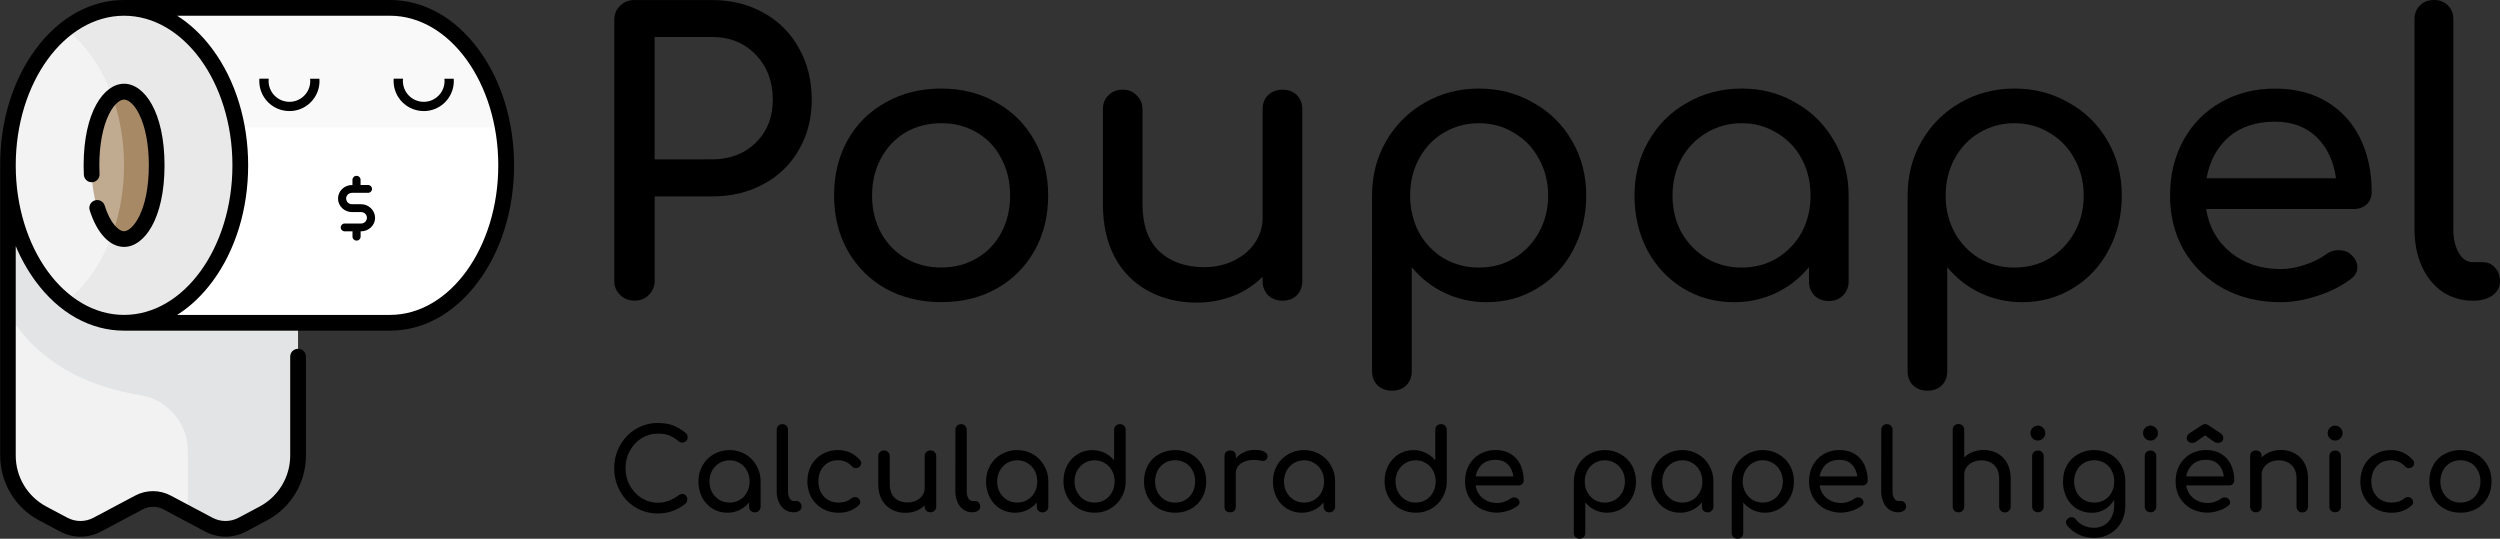 <?xml version="1.0" encoding="utf-8"?>
<!-- Generator: Adobe Illustrator 17.0.0, SVG Export Plug-In . SVG Version: 6.00 Build 0)  -->
<!DOCTYPE svg PUBLIC "-//W3C//DTD SVG 1.1//EN" "http://www.w3.org/Graphics/SVG/1.1/DTD/svg11.dtd">
<svg version="1.1" id="Layer_1" xmlns="http://www.w3.org/2000/svg" xmlns:xlink="http://www.w3.org/1999/xlink" x="0px" y="0px"
	 width="49.887px" height="10.75px" viewBox="10.113 1.817 49.887 10.75" enable-background="new 10.113 1.817 49.887 10.75"
	 xml:space="preserve">
<rect x="10.113" y="1.817" width="49.887" height="10.75" fill="#333333" stroke="none"/>
<g>
	<path fill="#F2F2F2" d="M10.965,12.064l0.418,0.222c0.209,0.111,0.46,0.111,0.669,0l0.83-0.441c0.177-0.094,0.39-0.094,0.567,0
		l0.829,0.441c0.209,0.111,0.46,0.111,0.669,0l0.418-0.222c0.428-0.228,0.695-0.673,0.695-1.157V7.968L10.27,5.116v5.791
		C10.27,11.391,10.537,11.836,10.965,12.064z"/>
	<path fill="#E3E4E5" d="M16.058,7.968v2.938c0,0.485-0.267,0.93-0.695,1.157l-0.418,0.222c-0.209,0.111-0.46,0.111-0.669,0
		l-0.413-0.219c-0.002-0.416-0.003-0.865-0.003-1.254c-0.001-0.553-0.404-1.024-0.951-1.11C10.843,9.372,10.27,8.03,10.27,8.03
		V5.116L16.058,7.968z"/>
	<path fill="#FFFFFF" d="M17.894,1.974c1.281,0,2.319,1.407,2.319,3.142c0,1.735-1.038,3.142-2.319,3.142h-5.306V1.974H17.894z"/>
	<path fill="#F9F9F9" d="M20.145,4.357h-7.556V1.974h5.306C18.982,1.974,19.894,2.988,20.145,4.357z"/>
	<path fill="#F3F3F3" d="M12.589,8.258c-1.281,0-2.319-1.407-2.319-3.142c0-1.735,1.038-3.142,2.319-3.142s2.319,1.407,2.319,3.142
		C14.908,6.851,13.869,8.258,12.589,8.258L12.589,8.258z"/>
	<path d="M18.568,4.033c-0.332,0-0.601-0.268-0.601-0.6c0-0.015,0.001-0.031,0.002-0.046h0.186
		c-0.025,0.228,0.139,0.434,0.367,0.459c0.015,0.002,0.031,0.003,0.046,0.003c0.23,0,0.416-0.186,0.416-0.415
		c0-0.015-0.001-0.031-0.003-0.046h0.186c0.025,0.331-0.222,0.619-0.553,0.644C18.599,4.032,18.583,4.033,18.568,4.033z"/>
	<path d="M15.888,4.033c-0.332,0-0.601-0.268-0.601-0.6c0-0.015,0.001-0.031,0.002-0.046h0.186
		c-0.025,0.228,0.139,0.434,0.367,0.459c0.015,0.002,0.031,0.003,0.046,0.003c0.23,0,0.416-0.186,0.416-0.415
		c0-0.015-0.001-0.031-0.003-0.046h0.186c0.025,0.331-0.222,0.619-0.553,0.644C15.919,4.032,15.904,4.033,15.888,4.033z"/>
	<path fill="#E9E9E9" d="M12.589,5.116c0-1.163-0.466-2.178-1.16-2.721c0.341-0.267,0.737-0.42,1.16-0.42
		c1.281,0,2.319,1.407,2.319,3.142c0,1.735-1.038,3.142-2.319,3.142c-0.422,0-0.818-0.153-1.16-0.421
		C12.122,7.294,12.589,6.279,12.589,5.116L12.589,5.116z"/>
	<path fill="#C0AB91" d="M12.589,6.586c0.305,0,0.651-0.522,0.651-1.471s-0.34-1.471-0.65-1.471c-0.31,0-0.651,0.522-0.651,1.471
		S12.283,6.586,12.589,6.586z"/>
	<path fill="#A78966" d="M12.356,3.742c0.076-0.064,0.155-0.097,0.233-0.097c0.31,0,0.65,0.522,0.65,1.471s-0.345,1.471-0.65,1.471
		c-0.077,0-0.157-0.033-0.233-0.098c0.149-0.415,0.232-0.88,0.232-1.373C12.589,4.623,12.505,4.157,12.356,3.742z"/>
	<path d="M10.823,2.801c0.468-0.635,1.095-0.984,1.766-0.984h5.306c0.67,0,1.297,0.349,1.766,0.984
		c0.458,0.62,0.71,1.442,0.71,2.315s-0.252,1.695-0.71,2.315c-0.468,0.634-1.095,0.984-1.766,0.984h-5.306
		c-0.67,0-1.297-0.349-1.765-0.984c-0.16-0.218-0.293-0.454-0.397-0.704v4.18c-0.001,0.427,0.235,0.819,0.612,1.019l0.418,0.222
		c0.163,0.087,0.359,0.087,0.522,0l0.83-0.441c0.223-0.119,0.49-0.119,0.713,0l0.83,0.441c0.163,0.087,0.359,0.087,0.522,0
		l0.418-0.222c0.377-0.2,0.612-0.592,0.612-1.019V8.939c-0.003-0.087,0.065-0.159,0.152-0.162c0.087-0.003,0.159,0.065,0.162,0.152
		c0,0.003,0,0.007,0,0.01v1.967c0.001,0.543-0.299,1.041-0.778,1.296l-0.418,0.222c-0.255,0.136-0.561,0.136-0.815,0l-0.829-0.441
		c-0.131-0.07-0.289-0.07-0.42,0l-0.83,0.441c-0.255,0.136-0.56,0.136-0.815,0l-0.418-0.222c-0.479-0.254-0.779-0.753-0.778-1.296
		V5.116C10.113,4.243,10.365,3.421,10.823,2.801z M17.894,8.101c1.192,0,2.162-1.339,2.162-2.985c0-1.646-0.97-2.985-2.162-2.985
		h-4.246c0.26,0.164,0.499,0.389,0.707,0.67c0.458,0.62,0.71,1.442,0.71,2.315s-0.252,1.695-0.71,2.315
		c-0.208,0.281-0.446,0.506-0.707,0.67C13.648,8.101,17.894,8.101,17.894,8.101z M12.589,8.101c1.192,0,2.162-1.339,2.162-2.985
		c0-1.646-0.97-2.985-2.162-2.985s-2.162,1.339-2.162,2.985S11.396,8.101,12.589,8.101z"/>
	<path d="M12.589,3.488c0.401,0,0.807,0.559,0.807,1.628c0,1.069-0.406,1.628-0.807,1.628c-0.286,0-0.542-0.274-0.686-0.732
		c-0.026-0.083,0.02-0.17,0.103-0.196c0.083-0.026,0.17,0.02,0.196,0.103c0.11,0.352,0.278,0.512,0.387,0.512
		c0.167,0,0.494-0.397,0.494-1.314c0-0.409-0.068-0.772-0.193-1.021c-0.107-0.216-0.226-0.292-0.301-0.292
		c-0.075,0-0.194,0.077-0.301,0.292c-0.124,0.25-0.193,0.612-0.193,1.021c0,0.056,0.001,0.112,0.004,0.166
		c0.008,0.086-0.056,0.162-0.142,0.17c-0.086,0.008-0.162-0.056-0.17-0.142c0-0.005-0.001-0.009-0.001-0.014
		c-0.003-0.06-0.004-0.12-0.004-0.18C11.782,4.047,12.188,3.488,12.589,3.488z"/>
	<path d="M17.317,5.892h-0.18c-0.064,0.001-0.116-0.05-0.117-0.113c0-0.063,0.053-0.114,0.117-0.114h0.319
		c0.044,0.001,0.08-0.034,0.081-0.078c-0.001-0.044-0.037-0.079-0.081-0.078h-0.148V5.404c-0.001-0.044-0.037-0.079-0.081-0.078
		c-0.044-0.001-0.08,0.034-0.081,0.078v0.105h-0.009c-0.154,0-0.279,0.121-0.279,0.27s0.125,0.27,0.279,0.27h0.181
		c0.065,0,0.117,0.051,0.117,0.114c-0.001,0.064-0.053,0.115-0.117,0.114h-0.325c-0.044-0.001-0.08,0.034-0.081,0.078
		c0,0.043,0.036,0.078,0.081,0.078h0.154V6.54c0,0.043,0.036,0.078,0.081,0.078c0.044,0.001,0.08-0.034,0.081-0.078V6.433h0.013
		c0.152-0.002,0.276-0.123,0.276-0.27C17.596,6.014,17.471,5.892,17.317,5.892z"/>
</g>
<path d="M23.177,7.417c0.002,0.107-0.04,0.21-0.116,0.284c-0.072,0.077-0.168,0.115-0.287,0.115c-0.114,0-0.21-0.038-0.287-0.115
	c-0.077-0.074-0.119-0.177-0.116-0.284v-5.2c0-0.118,0.039-0.213,0.116-0.284c0.077-0.077,0.173-0.115,0.287-0.115h1.551
	c0.383,0,0.724,0.085,1.024,0.254c0.299,0.162,0.544,0.408,0.706,0.706c0.171,0.302,0.256,0.646,0.256,1.029
	c0,0.374-0.086,0.707-0.256,0.999c-0.165,0.291-0.41,0.528-0.706,0.684c-0.3,0.164-0.641,0.246-1.024,0.246h-1.148V7.417z
	 M24.324,4.997c0.352,0,0.641-0.11,0.869-0.33c0.228-0.225,0.341-0.512,0.341-0.86c0-0.364-0.114-0.663-0.341-0.899
	c-0.228-0.236-0.517-0.353-0.869-0.353h-1.148v2.443C23.177,4.997,24.324,4.997,24.324,4.997z"/>
<path d="M28.896,3.584c0.408,0,0.773,0.092,1.094,0.276c0.32,0.173,0.583,0.435,0.76,0.753c0.186,0.323,0.279,0.692,0.279,1.106
	c0,0.41-0.09,0.776-0.271,1.098c-0.178,0.319-0.441,0.583-0.76,0.76c-0.321,0.179-0.688,0.269-1.101,0.269
	c-0.414,0-0.783-0.09-1.109-0.269c-0.319-0.178-0.582-0.441-0.76-0.76c-0.181-0.322-0.271-0.689-0.271-1.098
	c0-0.415,0.09-0.784,0.271-1.106c0.176-0.318,0.44-0.579,0.76-0.753C28.113,3.676,28.483,3.584,28.896,3.584z M28.896,4.275
	c-0.264,0-0.502,0.061-0.713,0.184c-0.207,0.123-0.37,0.295-0.489,0.515c-0.119,0.22-0.179,0.468-0.179,0.745
	c0,0.277,0.059,0.525,0.179,0.745c0.119,0.215,0.282,0.384,0.489,0.507c0.212,0.123,0.45,0.184,0.713,0.184
	c0.264,0,0.499-0.061,0.706-0.184c0.208-0.119,0.378-0.295,0.489-0.507c0.119-0.22,0.179-0.469,0.179-0.745
	c0-0.277-0.059-0.525-0.179-0.745c-0.109-0.216-0.279-0.395-0.489-0.515C29.395,4.337,29.16,4.275,28.896,4.275z"/>
<path d="M35.704,3.607c0.119,0,0.215,0.035,0.287,0.107C36.063,3.786,36.1,3.881,36.1,3.999v3.426c0,0.113-0.036,0.207-0.109,0.284
	c-0.072,0.072-0.168,0.108-0.287,0.108c-0.114,0-0.21-0.036-0.287-0.108c-0.072-0.077-0.112-0.179-0.109-0.284V7.34
	c-0.169,0.166-0.369,0.297-0.589,0.384c-0.233,0.088-0.48,0.132-0.729,0.131c-0.357,0-0.677-0.077-0.962-0.231
	c-0.283-0.152-0.515-0.385-0.667-0.668c-0.16-0.297-0.24-0.653-0.24-1.068v-1.89c0-0.113,0.036-0.205,0.108-0.277
	c0.078-0.077,0.173-0.115,0.287-0.115c0.114,0,0.207,0.038,0.279,0.115c0.077,0.072,0.116,0.164,0.116,0.277v1.89
	c0,0.415,0.111,0.73,0.334,0.945c0.228,0.21,0.527,0.315,0.899,0.315c0.217,0,0.414-0.044,0.59-0.131
	c0.181-0.087,0.32-0.205,0.419-0.353c0.103-0.148,0.155-0.315,0.155-0.499V3.999c0-0.118,0.036-0.213,0.109-0.284
	C35.495,3.643,35.59,3.607,35.704,3.607z"/>
<path d="M39.625,3.584c0.398,0,0.76,0.095,1.086,0.284c0.325,0.179,0.594,0.445,0.776,0.768c0.186,0.322,0.279,0.683,0.279,1.083
	c0,0.399-0.088,0.763-0.264,1.091c-0.163,0.315-0.41,0.578-0.713,0.76c-0.3,0.184-0.636,0.277-1.008,0.277
	c-0.29,0.002-0.576-0.061-0.838-0.184c-0.255-0.12-0.48-0.296-0.659-0.515v2.074c0,0.118-0.036,0.213-0.109,0.284
	c-0.072,0.072-0.168,0.107-0.287,0.107c-0.114,0-0.21-0.036-0.287-0.107c-0.072-0.072-0.109-0.167-0.109-0.284V5.719
	c0-0.4,0.093-0.76,0.279-1.083c0.183-0.32,0.448-0.585,0.768-0.768C38.866,3.679,39.227,3.584,39.625,3.584z M39.625,7.156
	c0.259,0,0.491-0.061,0.698-0.184c0.208-0.124,0.38-0.302,0.497-0.515c0.124-0.22,0.186-0.466,0.186-0.737
	c0-0.272-0.062-0.517-0.186-0.737c-0.114-0.215-0.286-0.393-0.497-0.515c-0.207-0.128-0.439-0.192-0.698-0.192
	c-0.249-0.003-0.493,0.064-0.706,0.192c-0.207,0.123-0.369,0.295-0.489,0.515c-0.119,0.22-0.178,0.466-0.178,0.737
	c0,0.271,0.059,0.517,0.178,0.737c0.115,0.211,0.284,0.388,0.489,0.514C39.134,7.095,39.378,7.159,39.625,7.156z"/>
<path d="M44.869,3.584c0.398,0,0.758,0.095,1.078,0.284c0.322,0.181,0.588,0.446,0.768,0.768c0.191,0.322,0.287,0.683,0.287,1.083
	v1.713c0.002,0.107-0.04,0.21-0.116,0.284c-0.072,0.072-0.166,0.108-0.279,0.108c-0.113,0-0.209-0.036-0.287-0.108
	c-0.072-0.077-0.112-0.179-0.109-0.284V7.148c-0.179,0.218-0.404,0.394-0.659,0.515c-0.262,0.124-0.548,0.187-0.838,0.184
	c-0.372,0-0.711-0.092-1.016-0.277c-0.3-0.184-0.538-0.438-0.713-0.76c-0.171-0.328-0.256-0.691-0.256-1.091
	c0-0.4,0.093-0.76,0.279-1.083c0.18-0.322,0.446-0.588,0.768-0.768C44.107,3.679,44.471,3.584,44.869,3.584z M44.869,7.156
	c0.258,0,0.491-0.061,0.698-0.184c0.208-0.124,0.38-0.302,0.497-0.515c0.119-0.22,0.178-0.466,0.178-0.737
	c0-0.272-0.059-0.517-0.178-0.737c-0.114-0.215-0.286-0.393-0.497-0.515c-0.207-0.128-0.44-0.192-0.698-0.192
	c-0.249-0.003-0.493,0.064-0.706,0.192c-0.208,0.124-0.38,0.302-0.497,0.515c-0.119,0.22-0.178,0.466-0.178,0.737
	c0,0.271,0.059,0.517,0.179,0.737c0.124,0.215,0.29,0.387,0.497,0.514C44.378,7.095,44.622,7.159,44.869,7.156z"/>
<path d="M50.312,3.584c0.398,0,0.76,0.095,1.086,0.284c0.325,0.179,0.594,0.445,0.776,0.768c0.186,0.322,0.279,0.683,0.279,1.083
	c0,0.399-0.088,0.763-0.264,1.091c-0.163,0.315-0.41,0.578-0.714,0.76c-0.3,0.184-0.636,0.277-1.008,0.277
	c-0.29,0.002-0.576-0.061-0.838-0.184c-0.255-0.12-0.48-0.296-0.659-0.515v2.074c0,0.118-0.036,0.213-0.109,0.284
	c-0.072,0.072-0.168,0.107-0.287,0.107c-0.114,0-0.21-0.036-0.287-0.107c-0.072-0.072-0.108-0.167-0.108-0.284V5.719
	c0-0.4,0.093-0.76,0.279-1.083c0.183-0.32,0.448-0.585,0.768-0.768C49.552,3.679,49.914,3.584,50.312,3.584z M50.312,7.156
	c0.258,0,0.491-0.061,0.698-0.184c0.208-0.124,0.38-0.302,0.497-0.515c0.124-0.22,0.186-0.466,0.186-0.737
	c0-0.272-0.062-0.517-0.186-0.737c-0.114-0.215-0.286-0.393-0.497-0.515c-0.207-0.128-0.44-0.192-0.698-0.192
	c-0.249-0.003-0.493,0.064-0.706,0.192c-0.207,0.123-0.369,0.295-0.489,0.515c-0.119,0.22-0.179,0.466-0.179,0.737
	c0,0.271,0.06,0.517,0.179,0.737c0.115,0.211,0.284,0.388,0.489,0.514C49.821,7.095,50.064,7.159,50.312,7.156z"/>
<path d="M57.44,5.65c0,0.097-0.034,0.179-0.101,0.246c-0.067,0.061-0.153,0.092-0.256,0.092h-2.947
	c0.057,0.359,0.22,0.648,0.489,0.868c0.274,0.22,0.607,0.33,1,0.33c0.155,0,0.315-0.028,0.481-0.085
	c0.171-0.056,0.31-0.126,0.419-0.207c0.073-0.057,0.163-0.086,0.256-0.085c0.098,0,0.176,0.026,0.233,0.077
	c0.093,0.077,0.14,0.164,0.14,0.261c0,0.092-0.041,0.169-0.124,0.231c-0.176,0.138-0.395,0.251-0.659,0.338
	c-0.259,0.087-0.507,0.131-0.745,0.131c-0.424,0-0.804-0.09-1.14-0.269c-0.328-0.177-0.602-0.44-0.791-0.76
	c-0.186-0.322-0.279-0.689-0.279-1.098s0.088-0.776,0.264-1.099c0.172-0.318,0.43-0.582,0.745-0.76
	c0.32-0.184,0.682-0.276,1.086-0.276c0.398,0,0.742,0.087,1.032,0.261c0.289,0.173,0.52,0.427,0.667,0.73
	C57.362,4.887,57.44,5.246,57.44,5.65z M55.509,4.245c-0.377,0-0.685,0.102-0.923,0.307c-0.233,0.205-0.38,0.479-0.442,0.822h2.583
	c-0.047-0.343-0.176-0.617-0.388-0.822C56.127,4.347,55.85,4.245,55.509,4.245z"/>
<path d="M58.294,2.201c0-0.112,0.036-0.205,0.109-0.276c0.072-0.072,0.166-0.108,0.279-0.108c0.114,0,0.207,0.036,0.279,0.108
	c0.072,0.072,0.108,0.164,0.108,0.276v4.194c0,0.19,0.036,0.346,0.109,0.469c0.072,0.123,0.165,0.184,0.279,0.184h0.194
	c0.103,0,0.186,0.036,0.248,0.108C59.966,7.227,60,7.32,60,7.432c0,0.113-0.049,0.205-0.147,0.277
	c-0.098,0.072-0.225,0.108-0.38,0.108h-0.016c-0.215,0.002-0.425-0.059-0.605-0.177c-0.176-0.123-0.313-0.292-0.411-0.507
	c-0.098-0.22-0.147-0.466-0.147-0.737C58.294,6.395,58.294,2.201,58.294,2.201z"/>
<path d="M23.24,10.258c0.114,0,0.213,0.015,0.295,0.045c0.084,0.03,0.169,0.08,0.255,0.149c0.016,0.011,0.028,0.025,0.036,0.043
	c0.006,0.016,0.009,0.033,0.009,0.05c0.001,0.029-0.012,0.056-0.034,0.074c-0.02,0.019-0.047,0.03-0.074,0.029
	c-0.029,0-0.057-0.011-0.079-0.03c-0.053-0.047-0.114-0.085-0.18-0.112c-0.059-0.024-0.135-0.036-0.228-0.036
	c-0.118,0-0.226,0.031-0.325,0.092c-0.098,0.061-0.176,0.146-0.234,0.252c-0.057,0.105-0.086,0.22-0.086,0.345
	c0,0.126,0.028,0.242,0.086,0.347c0.059,0.105,0.137,0.189,0.234,0.25c0.099,0.061,0.207,0.093,0.325,0.093
	c0.144,0,0.283-0.05,0.415-0.149c0.021-0.017,0.047-0.026,0.074-0.027c0.029,0,0.052,0.011,0.07,0.032
	c0.02,0.021,0.031,0.05,0.029,0.079c0,0.031-0.012,0.059-0.036,0.083c-0.155,0.128-0.351,0.198-0.552,0.196
	c-0.315,0.003-0.606-0.168-0.755-0.446c-0.077-0.14-0.117-0.297-0.115-0.457c0-0.166,0.038-0.316,0.115-0.453
	c0.077-0.138,0.181-0.247,0.313-0.327C22.931,10.299,23.084,10.256,23.24,10.258L23.24,10.258z"/>
<path d="M24.672,10.798c0.116,0,0.22,0.028,0.313,0.083c0.095,0.054,0.169,0.129,0.223,0.225c0.056,0.095,0.083,0.201,0.083,0.318
	v0.502c0.001,0.031-0.012,0.061-0.034,0.083c-0.022,0.021-0.051,0.033-0.081,0.032c-0.031,0.001-0.061-0.011-0.083-0.032
	c-0.021-0.023-0.032-0.052-0.032-0.083v-0.083c-0.106,0.131-0.266,0.207-0.435,0.205c-0.108,0-0.207-0.027-0.295-0.081
	c-0.088-0.055-0.159-0.131-0.207-0.223c-0.05-0.099-0.076-0.209-0.074-0.32c0-0.117,0.027-0.223,0.081-0.318
	c0.054-0.096,0.129-0.171,0.223-0.225C24.451,10.826,24.561,10.797,24.672,10.798z M24.672,11.846
	c0.145,0.002,0.279-0.077,0.347-0.205c0.035-0.064,0.052-0.137,0.052-0.216c0-0.08-0.017-0.152-0.052-0.216
	c-0.033-0.063-0.083-0.115-0.144-0.151c-0.061-0.038-0.131-0.057-0.203-0.056c-0.075,0-0.144,0.019-0.205,0.056
	c-0.061,0.037-0.111,0.089-0.145,0.151c-0.035,0.067-0.053,0.141-0.052,0.216c0,0.08,0.017,0.152,0.052,0.216
	c0.036,0.063,0.084,0.113,0.145,0.151C24.529,11.828,24.597,11.846,24.672,11.846z"/>
<path d="M25.612,10.393c-0.001-0.03,0.01-0.06,0.032-0.081c0.022-0.021,0.051-0.032,0.081-0.031c0.033,0,0.06,0.01,0.081,0.031
	c0.021,0.022,0.033,0.051,0.031,0.081v1.23c0,0.056,0.011,0.101,0.032,0.137s0.048,0.054,0.081,0.054h0.056
	c0.03,0,0.054,0.011,0.072,0.032c0.02,0.021,0.03,0.048,0.03,0.081c0,0.033-0.016,0.063-0.043,0.081
	c-0.032,0.022-0.071,0.033-0.111,0.031H25.95c-0.062,0.001-0.124-0.017-0.176-0.052c-0.053-0.038-0.094-0.089-0.119-0.149
	c-0.029-0.068-0.044-0.142-0.043-0.216C25.612,11.623,25.612,10.393,25.612,10.393z"/>
<path d="M26.835,10.798c0.177,0,0.325,0.068,0.442,0.203c0.015,0.017,0.022,0.036,0.022,0.059c0,0.033-0.017,0.061-0.05,0.083
	c-0.015,0.011-0.033,0.016-0.052,0.016c-0.034,0-0.066-0.015-0.088-0.041c-0.071-0.076-0.171-0.119-0.275-0.117
	c-0.116,0-0.21,0.039-0.282,0.117c-0.072,0.077-0.108,0.179-0.108,0.307c0,0.081,0.017,0.154,0.05,0.218
	c0.035,0.063,0.082,0.113,0.142,0.149c0.062,0.036,0.132,0.054,0.21,0.054c0.102,0,0.185-0.026,0.248-0.079
	c0.024-0.019,0.053-0.03,0.083-0.032c0.021,0,0.04,0.007,0.059,0.021c0.029,0.024,0.043,0.051,0.043,0.081
	c0,0.023-0.009,0.043-0.027,0.061c-0.108,0.1-0.244,0.151-0.406,0.151c-0.119,0-0.226-0.027-0.32-0.081
	c-0.093-0.053-0.17-0.13-0.223-0.223c-0.053-0.098-0.08-0.208-0.079-0.32c0-0.12,0.025-0.228,0.077-0.322
	c0.053-0.096,0.126-0.171,0.219-0.223C26.615,10.825,26.724,10.797,26.835,10.798z"/>
<path d="M28.68,10.805c0.035,0,0.062,0.011,0.083,0.032c0.022,0.022,0.033,0.052,0.032,0.083v1.005
	c0.001,0.031-0.011,0.061-0.032,0.083c-0.022,0.021-0.052,0.033-0.083,0.031c-0.031,0.001-0.061-0.01-0.083-0.031
	c-0.021-0.023-0.032-0.052-0.032-0.083V11.9c-0.048,0.048-0.105,0.086-0.171,0.112c-0.066,0.026-0.137,0.038-0.212,0.038
	c-0.097,0.002-0.194-0.022-0.28-0.067c-0.082-0.045-0.15-0.113-0.194-0.196c-0.047-0.087-0.07-0.192-0.07-0.313V10.92
	c0-0.033,0.011-0.06,0.032-0.081c0.022-0.022,0.052-0.034,0.083-0.034c0.031-0.001,0.06,0.011,0.081,0.034
	c0.022,0.021,0.035,0.051,0.034,0.081v0.554c0,0.122,0.033,0.214,0.097,0.277c0.066,0.061,0.153,0.092,0.262,0.092
	c0.063,0,0.12-0.013,0.171-0.038c0.049-0.023,0.092-0.058,0.122-0.103c0.03-0.043,0.045-0.094,0.045-0.146V10.92
	c-0.001-0.031,0.01-0.061,0.032-0.083C28.62,10.816,28.649,10.804,28.68,10.805z"/>
<path d="M29.178,10.393c0-0.033,0.011-0.06,0.032-0.081c0.022-0.021,0.051-0.032,0.081-0.031c0.033,0,0.06,0.01,0.081,0.031
	c0.021,0.022,0.033,0.051,0.032,0.081v1.23c0,0.056,0.01,0.101,0.031,0.137c0.021,0.036,0.048,0.054,0.081,0.054h0.056
	c0.03,0,0.054,0.011,0.072,0.032c0.02,0.022,0.03,0.051,0.029,0.081c0,0.033-0.016,0.063-0.043,0.081
	c-0.032,0.022-0.071,0.033-0.111,0.031h-0.004c-0.062,0.001-0.124-0.017-0.176-0.052c-0.053-0.038-0.094-0.089-0.119-0.149
	c-0.029-0.068-0.044-0.142-0.043-0.216C29.178,11.623,29.178,10.393,29.178,10.393z"/>
<path d="M30.412,10.798c0.116,0,0.22,0.028,0.313,0.083c0.095,0.054,0.169,0.129,0.223,0.225c0.056,0.095,0.084,0.201,0.084,0.318
	v0.502c0.001,0.031-0.012,0.061-0.034,0.083c-0.022,0.021-0.051,0.033-0.081,0.032c-0.031,0.001-0.061-0.01-0.084-0.032
	c-0.021-0.023-0.032-0.053-0.031-0.083v-0.083c-0.106,0.131-0.266,0.207-0.435,0.205c-0.212,0.003-0.407-0.115-0.503-0.304
	c-0.05-0.099-0.076-0.209-0.074-0.32c0-0.117,0.027-0.223,0.081-0.318c0.054-0.096,0.128-0.171,0.223-0.225
	C30.191,10.826,30.301,10.797,30.412,10.798z M30.412,11.846c0.145,0.002,0.279-0.077,0.347-0.205
	c0.035-0.064,0.052-0.137,0.052-0.216c0-0.08-0.017-0.152-0.052-0.216c-0.033-0.063-0.083-0.115-0.144-0.151
	c-0.061-0.038-0.131-0.057-0.203-0.056c-0.072-0.001-0.143,0.019-0.205,0.056c-0.061,0.037-0.11,0.089-0.144,0.151
	c-0.035,0.067-0.053,0.141-0.052,0.216c0,0.08,0.017,0.152,0.052,0.216c0.036,0.063,0.084,0.113,0.144,0.151
	C30.269,11.828,30.337,11.846,30.412,11.846z"/>
<path d="M32.461,10.281c0.035,0,0.062,0.01,0.083,0.031c0.022,0.022,0.033,0.052,0.032,0.083v1.027
	c0.003,0.223-0.114,0.431-0.307,0.545c-0.095,0.055-0.203,0.083-0.313,0.081c-0.116,0-0.222-0.027-0.318-0.081
	c-0.093-0.054-0.17-0.132-0.223-0.225c-0.055-0.098-0.083-0.208-0.081-0.32c0-0.117,0.025-0.223,0.074-0.317
	c0.051-0.096,0.12-0.171,0.207-0.225c0.089-0.054,0.187-0.081,0.295-0.081c0.169-0.001,0.329,0.074,0.435,0.205v-0.608
	c-0.001-0.031,0.01-0.061,0.032-0.083C32.4,10.291,32.43,10.28,32.461,10.281z M31.956,11.846c0.075,0,0.143-0.018,0.203-0.054
	c0.061-0.038,0.109-0.089,0.144-0.153c0.035-0.065,0.052-0.137,0.052-0.216c0-0.08-0.017-0.151-0.052-0.214
	c-0.033-0.063-0.083-0.115-0.144-0.151c-0.061-0.038-0.131-0.057-0.203-0.056c-0.072-0.001-0.143,0.019-0.205,0.056
	c-0.061,0.037-0.11,0.089-0.144,0.151c-0.035,0.066-0.053,0.139-0.052,0.214c0,0.08,0.017,0.152,0.052,0.216
	c0.036,0.064,0.084,0.116,0.144,0.153C31.812,11.828,31.881,11.846,31.956,11.846z"/>
<path d="M33.563,10.798c0.119,0,0.225,0.027,0.318,0.081c0.095,0.052,0.168,0.126,0.221,0.22c0.054,0.095,0.081,0.203,0.081,0.325
	c0,0.12-0.027,0.228-0.079,0.322c-0.053,0.095-0.126,0.169-0.221,0.223c-0.098,0.054-0.208,0.081-0.32,0.079
	c-0.12,0-0.228-0.027-0.322-0.079c-0.093-0.052-0.17-0.129-0.221-0.223c-0.054-0.099-0.081-0.21-0.079-0.322
	c0-0.122,0.027-0.23,0.079-0.325c0.053-0.095,0.126-0.168,0.221-0.22C33.34,10.825,33.451,10.797,33.563,10.798z M33.563,11.001
	c-0.073-0.001-0.144,0.018-0.207,0.054c-0.06,0.036-0.109,0.088-0.142,0.151c-0.035,0.067-0.053,0.143-0.052,0.219
	c0,0.081,0.017,0.154,0.052,0.218c0.035,0.063,0.082,0.113,0.142,0.149c0.062,0.036,0.131,0.054,0.207,0.054
	c0.077,0,0.145-0.018,0.205-0.054c0.061-0.036,0.109-0.086,0.142-0.149c0.035-0.067,0.053-0.143,0.052-0.219
	c0-0.081-0.017-0.154-0.052-0.218c-0.032-0.063-0.081-0.116-0.142-0.151C33.707,11.019,33.636,11,33.563,11.001z"/>
<path d="M35.152,10.794c0.08,0,0.142,0.012,0.187,0.036c0.045,0.024,0.068,0.054,0.068,0.09c0,0.008-0.001,0.015-0.002,0.022
	c-0.013,0.048-0.043,0.072-0.09,0.072c-0.011,0-0.023-0.002-0.034-0.004c-0.048-0.009-0.097-0.015-0.147-0.016
	c-0.108,0-0.195,0.025-0.262,0.074c-0.064,0.046-0.101,0.121-0.099,0.2v0.658c0,0.036-0.01,0.064-0.03,0.083
	c-0.018,0.02-0.046,0.03-0.083,0.03c-0.03,0.002-0.06-0.008-0.083-0.027c-0.02-0.02-0.029-0.048-0.029-0.086V10.92
	c0-0.036,0.01-0.064,0.03-0.083c0.023-0.021,0.053-0.031,0.083-0.03c0.075,0,0.113,0.038,0.113,0.113v0.043
	c0.045-0.053,0.1-0.094,0.167-0.124C35.007,10.809,35.077,10.794,35.152,10.794z"/>
<path d="M36.136,10.798c0.116,0,0.22,0.028,0.313,0.083c0.095,0.054,0.169,0.129,0.223,0.225c0.056,0.095,0.083,0.201,0.083,0.318
	v0.502c0.001,0.031-0.012,0.061-0.034,0.083c-0.022,0.021-0.051,0.033-0.081,0.032c-0.031,0.001-0.061-0.011-0.083-0.032
	c-0.021-0.023-0.032-0.052-0.032-0.083v-0.083c-0.106,0.131-0.266,0.207-0.435,0.205c-0.212,0.003-0.407-0.115-0.502-0.304
	c-0.05-0.099-0.076-0.209-0.074-0.32c0-0.117,0.027-0.223,0.081-0.318c0.054-0.096,0.129-0.171,0.223-0.225
	C35.915,10.826,36.024,10.797,36.136,10.798z M36.136,11.846c0.145,0.002,0.279-0.077,0.347-0.205
	c0.035-0.064,0.052-0.137,0.052-0.216c0-0.08-0.017-0.152-0.052-0.216c-0.033-0.063-0.083-0.115-0.144-0.151
	c-0.061-0.038-0.131-0.057-0.203-0.056c-0.075,0-0.144,0.019-0.205,0.056c-0.061,0.037-0.11,0.089-0.144,0.151
	c-0.035,0.067-0.053,0.141-0.052,0.216c0,0.08,0.017,0.152,0.052,0.216c0.036,0.063,0.084,0.113,0.144,0.151
	C35.992,11.828,36.061,11.846,36.136,11.846z"/>
<path d="M38.868,10.281c0.031-0.001,0.061,0.01,0.083,0.031c0.022,0.022,0.033,0.052,0.032,0.083v1.027
	c0,0.117-0.028,0.224-0.083,0.32c-0.053,0.094-0.13,0.171-0.223,0.225c-0.095,0.055-0.203,0.083-0.313,0.081
	c-0.111,0.001-0.221-0.027-0.318-0.081c-0.093-0.054-0.17-0.132-0.223-0.225c-0.054-0.098-0.082-0.208-0.081-0.32
	c0-0.117,0.025-0.223,0.074-0.317c0.051-0.096,0.12-0.171,0.207-0.225c0.089-0.054,0.187-0.081,0.296-0.081
	c0.169-0.001,0.328,0.074,0.435,0.205v-0.608c0-0.035,0.011-0.062,0.032-0.083C38.807,10.291,38.837,10.28,38.868,10.281z
	 M38.363,11.846c0.075,0,0.143-0.018,0.203-0.054c0.062-0.038,0.11-0.089,0.144-0.153c0.035-0.065,0.052-0.137,0.052-0.216
	c0-0.08-0.017-0.151-0.052-0.214c-0.033-0.063-0.083-0.115-0.144-0.151c-0.061-0.038-0.131-0.057-0.203-0.056
	c-0.075,0-0.144,0.019-0.205,0.056c-0.061,0.037-0.111,0.089-0.145,0.151c-0.035,0.066-0.053,0.139-0.052,0.214
	c0,0.08,0.017,0.152,0.052,0.216c0.036,0.064,0.084,0.116,0.145,0.153C38.219,11.828,38.288,11.846,38.363,11.846z"/>
<path d="M40.518,11.404c0.001,0.027-0.01,0.053-0.029,0.072c-0.02,0.018-0.047,0.028-0.074,0.027h-0.857
	c0.017,0.105,0.064,0.19,0.142,0.254c0.08,0.065,0.177,0.097,0.291,0.097c0.045,0,0.092-0.008,0.14-0.025
	c0.05-0.017,0.09-0.037,0.122-0.061c0.021-0.017,0.048-0.025,0.074-0.025c0.028,0,0.051,0.007,0.068,0.022
	c0.027,0.022,0.04,0.048,0.04,0.077c0,0.027-0.012,0.049-0.036,0.067c-0.058,0.044-0.122,0.077-0.192,0.099
	c-0.18,0.063-0.379,0.048-0.548-0.04c-0.096-0.052-0.175-0.129-0.23-0.223c-0.055-0.098-0.083-0.21-0.081-0.322
	c0-0.12,0.025-0.228,0.077-0.322c0.053-0.096,0.125-0.171,0.216-0.223c0.096-0.055,0.205-0.083,0.316-0.081
	c0.116,0,0.216,0.026,0.3,0.077c0.084,0.051,0.149,0.122,0.194,0.214C40.496,11.181,40.518,11.286,40.518,11.404L40.518,11.404z
	 M39.957,10.992c-0.11,0-0.199,0.03-0.268,0.09c-0.069,0.063-0.115,0.148-0.128,0.241h0.751c-0.014-0.1-0.051-0.181-0.113-0.241
	C40.136,11.022,40.056,10.992,39.957,10.992z"/>
<path d="M42.137,10.798c0.116,0,0.221,0.028,0.316,0.083c0.096,0.054,0.171,0.129,0.225,0.225c0.054,0.095,0.081,0.201,0.081,0.318
	s-0.025,0.224-0.077,0.32c-0.096,0.187-0.289,0.305-0.5,0.304c-0.169,0.001-0.329-0.074-0.435-0.205v0.608
	c0,0.035-0.01,0.062-0.031,0.083c-0.022,0.022-0.053,0.033-0.084,0.032c-0.031,0.001-0.061-0.011-0.083-0.032
	c-0.021-0.022-0.033-0.052-0.031-0.083v-1.027c0-0.117,0.027-0.223,0.081-0.318C41.708,10.914,41.915,10.796,42.137,10.798z
	 M42.137,11.846c0.145,0.002,0.279-0.077,0.347-0.205c0.036-0.064,0.054-0.137,0.054-0.216c0-0.08-0.018-0.152-0.054-0.216
	c-0.033-0.063-0.083-0.115-0.145-0.151c-0.061-0.038-0.131-0.057-0.203-0.056c-0.145-0.002-0.28,0.078-0.347,0.207
	c-0.035,0.067-0.053,0.141-0.052,0.216c0,0.08,0.017,0.152,0.052,0.216c0.035,0.063,0.082,0.113,0.142,0.151
	C41.993,11.828,42.061,11.846,42.137,11.846z"/>
<path d="M43.684,10.798c0.116,0,0.22,0.028,0.313,0.083c0.095,0.054,0.169,0.129,0.223,0.225c0.056,0.095,0.084,0.201,0.084,0.318
	v0.502c0.001,0.031-0.012,0.061-0.034,0.083c-0.022,0.021-0.051,0.033-0.081,0.032c-0.031,0.001-0.061-0.01-0.084-0.032
	c-0.021-0.023-0.032-0.053-0.031-0.083v-0.083c-0.106,0.131-0.266,0.207-0.435,0.205c-0.212,0.003-0.407-0.115-0.503-0.304
	c-0.05-0.099-0.076-0.209-0.074-0.32c0-0.117,0.027-0.223,0.081-0.318c0.054-0.096,0.128-0.171,0.223-0.225
	C43.462,10.826,43.572,10.797,43.684,10.798z M43.684,11.846c0.145,0.002,0.279-0.077,0.347-0.205
	c0.035-0.064,0.052-0.137,0.052-0.216c0-0.08-0.017-0.152-0.052-0.216c-0.033-0.063-0.083-0.115-0.144-0.151
	c-0.061-0.038-0.131-0.057-0.203-0.056c-0.075,0-0.144,0.019-0.205,0.056c-0.061,0.037-0.11,0.089-0.144,0.151
	c-0.035,0.067-0.053,0.141-0.052,0.216c0,0.08,0.017,0.152,0.052,0.216c0.036,0.063,0.084,0.113,0.144,0.151
	C43.54,11.828,43.608,11.846,43.684,11.846z"/>
<path d="M45.288,10.798c0.116,0,0.221,0.028,0.316,0.083c0.096,0.054,0.171,0.129,0.226,0.225c0.054,0.095,0.081,0.201,0.081,0.318
	s-0.025,0.224-0.077,0.32c-0.096,0.187-0.29,0.305-0.5,0.304c-0.169,0.001-0.329-0.074-0.435-0.205v0.608
	c0,0.035-0.011,0.062-0.032,0.083c-0.022,0.022-0.052,0.033-0.083,0.032c-0.031,0.001-0.061-0.011-0.083-0.032
	c-0.022-0.022-0.033-0.052-0.032-0.083v-1.027c0-0.117,0.027-0.223,0.081-0.318C44.86,10.914,45.066,10.796,45.288,10.798z
	 M45.288,11.846c0.145,0.002,0.279-0.077,0.347-0.205c0.036-0.064,0.054-0.137,0.054-0.216c0-0.08-0.018-0.152-0.054-0.216
	c-0.033-0.063-0.083-0.115-0.144-0.151C45.43,11.02,45.36,11,45.288,11.001c-0.145-0.002-0.279,0.078-0.347,0.207
	c-0.035,0.067-0.053,0.141-0.052,0.216c0,0.08,0.017,0.152,0.052,0.216c0.035,0.063,0.082,0.113,0.142,0.151
	C45.145,11.828,45.213,11.846,45.288,11.846z"/>
<path d="M47.383,11.404c0.001,0.027-0.01,0.053-0.03,0.072c-0.02,0.018-0.047,0.028-0.074,0.027h-0.857
	c0.016,0.105,0.064,0.19,0.142,0.254c0.08,0.065,0.177,0.097,0.291,0.097c0.045,0,0.092-0.008,0.14-0.025
	c0.05-0.017,0.09-0.037,0.122-0.061c0.021-0.017,0.047-0.025,0.074-0.025c0.025-0.001,0.049,0.007,0.068,0.022
	c0.027,0.022,0.04,0.048,0.04,0.077c0,0.027-0.012,0.049-0.036,0.067c-0.058,0.044-0.122,0.077-0.192,0.099
	c-0.18,0.063-0.379,0.048-0.548-0.04c-0.096-0.052-0.175-0.129-0.23-0.223c-0.055-0.098-0.083-0.209-0.081-0.322
	c0-0.12,0.026-0.228,0.077-0.322c0.053-0.096,0.125-0.171,0.216-0.223c0.096-0.055,0.205-0.083,0.316-0.081
	c0.116,0,0.216,0.026,0.3,0.077c0.084,0.051,0.149,0.122,0.194,0.214C47.36,11.181,47.383,11.286,47.383,11.404z M46.821,10.992
	c-0.109,0-0.199,0.03-0.268,0.09c-0.069,0.063-0.115,0.148-0.129,0.241h0.751c-0.014-0.1-0.051-0.181-0.113-0.241
	C47.001,11.022,46.921,10.992,46.821,10.992L46.821,10.992z"/>
<path d="M47.654,10.393c0-0.033,0.01-0.06,0.031-0.081c0.022-0.021,0.051-0.033,0.081-0.031c0.033,0,0.06,0.01,0.081,0.031
	c0.021,0.022,0.033,0.051,0.031,0.081v1.23c0,0.056,0.011,0.101,0.032,0.137s0.048,0.054,0.081,0.054h0.056
	c0.03,0,0.054,0.011,0.072,0.032c0.02,0.022,0.03,0.051,0.029,0.081c0,0.033-0.016,0.063-0.043,0.081
	c-0.032,0.022-0.071,0.033-0.111,0.031h-0.004c-0.062,0.001-0.124-0.017-0.176-0.052c-0.053-0.038-0.094-0.089-0.119-0.149
	c-0.029-0.068-0.044-0.142-0.043-0.216C47.654,11.623,47.654,10.393,47.654,10.393z"/>
<path d="M49.693,10.796c0.103,0,0.197,0.023,0.279,0.068c0.083,0.045,0.147,0.111,0.194,0.198c0.047,0.086,0.07,0.189,0.07,0.311
	v0.554c0.001,0.031-0.012,0.061-0.034,0.083c-0.022,0.021-0.051,0.033-0.081,0.032c-0.031,0.001-0.061-0.011-0.083-0.032
	c-0.021-0.023-0.032-0.052-0.032-0.083v-0.554c0-0.122-0.033-0.213-0.099-0.275c-0.064-0.063-0.151-0.095-0.259-0.095
	c-0.063,0-0.121,0.013-0.174,0.038c-0.049,0.023-0.091,0.059-0.122,0.103c-0.029,0.043-0.043,0.094-0.043,0.146v0.635
	c0.001,0.031-0.011,0.061-0.032,0.083c-0.022,0.022-0.052,0.033-0.083,0.032c-0.031,0.001-0.061-0.011-0.083-0.032
	c-0.021-0.023-0.032-0.052-0.032-0.083v-1.532c0-0.035,0.011-0.062,0.032-0.083c0.023-0.021,0.053-0.032,0.083-0.031
	c0.031-0.001,0.061,0.01,0.083,0.031c0.022,0.022,0.033,0.052,0.032,0.083v0.552c0.049-0.048,0.107-0.086,0.171-0.11
	C49.549,10.809,49.621,10.796,49.693,10.796L49.693,10.796z"/>
<path d="M50.664,10.922c-0.001-0.031,0.01-0.061,0.032-0.083c0.023-0.021,0.053-0.032,0.083-0.031
	c0.031-0.001,0.061,0.01,0.083,0.031c0.022,0.022,0.033,0.052,0.032,0.083v1.003c0.001,0.031-0.011,0.061-0.032,0.083
	c-0.022,0.021-0.052,0.033-0.083,0.031c-0.031,0.001-0.061-0.01-0.083-0.031c-0.021-0.023-0.032-0.052-0.032-0.083V10.922z
	 M50.779,10.31c0.04,0,0.075,0.015,0.103,0.045c0.058,0.055,0.06,0.147,0.005,0.205c-0.002,0.002-0.003,0.003-0.005,0.005
	c-0.027,0.028-0.065,0.043-0.103,0.043c-0.04,0-0.078-0.015-0.106-0.043c-0.028-0.028-0.043-0.066-0.043-0.106
	c0-0.041,0.014-0.075,0.043-0.104C50.701,10.326,50.739,10.31,50.779,10.31z"/>
<path d="M51.903,10.798c0.119,0,0.225,0.027,0.318,0.081c0.095,0.052,0.168,0.126,0.221,0.22c0.054,0.095,0.081,0.203,0.081,0.325
	v0.487c0,0.119-0.026,0.227-0.079,0.324s-0.127,0.174-0.223,0.23c-0.095,0.057-0.202,0.086-0.322,0.086
	c-0.108,0-0.209-0.022-0.302-0.066c-0.092-0.041-0.172-0.104-0.234-0.182c-0.015-0.018-0.024-0.04-0.025-0.063
	c0-0.032,0.016-0.059,0.047-0.081c0.05-0.036,0.12-0.024,0.155,0.027c0,0,0,0,0,0c0.04,0.053,0.092,0.093,0.153,0.12
	c0.061,0.028,0.132,0.043,0.21,0.043c0.073,0,0.14-0.018,0.2-0.054c0.062-0.037,0.112-0.091,0.144-0.155
	c0.038-0.075,0.056-0.159,0.054-0.243v-0.111c-0.047,0.083-0.108,0.147-0.185,0.194c-0.077,0.046-0.163,0.07-0.259,0.07
	c-0.105,0.001-0.209-0.026-0.3-0.079c-0.087-0.054-0.158-0.131-0.205-0.223c-0.049-0.1-0.074-0.211-0.072-0.322
	c0-0.122,0.026-0.23,0.079-0.325c0.053-0.095,0.126-0.168,0.221-0.22C51.679,10.825,51.79,10.797,51.903,10.798z M51.903,11.846
	c0.077,0,0.145-0.018,0.205-0.054c0.062-0.036,0.109-0.086,0.142-0.149c0.035-0.067,0.053-0.143,0.052-0.219
	c0-0.081-0.017-0.154-0.052-0.218c-0.032-0.063-0.081-0.116-0.142-0.151c-0.062-0.037-0.133-0.055-0.205-0.054
	c-0.077,0-0.146,0.018-0.207,0.054c-0.06,0.036-0.109,0.088-0.142,0.151c-0.035,0.067-0.053,0.143-0.052,0.219
	c0,0.081,0.017,0.154,0.052,0.218c0.035,0.063,0.082,0.113,0.142,0.149C51.758,11.828,51.827,11.846,51.903,11.846z"/>
<path d="M52.911,10.922c0-0.034,0.011-0.062,0.032-0.083c0.023-0.021,0.053-0.032,0.083-0.031c0.031-0.001,0.061,0.01,0.083,0.031
	c0.022,0.022,0.033,0.052,0.032,0.083v1.003c0.001,0.031-0.011,0.061-0.032,0.083c-0.022,0.021-0.052,0.033-0.083,0.031
	c-0.031,0.001-0.061-0.01-0.083-0.031c-0.021-0.023-0.032-0.052-0.032-0.083V10.922z M53.026,10.31c0.04,0,0.075,0.015,0.104,0.045
	c0.058,0.056,0.06,0.148,0.004,0.206c-0.001,0.001-0.003,0.003-0.004,0.004c-0.027,0.028-0.065,0.043-0.104,0.043
	c-0.04,0-0.078-0.015-0.106-0.043c-0.028-0.028-0.043-0.066-0.043-0.106c-0.001-0.039,0.015-0.076,0.043-0.104
	C52.947,10.326,52.985,10.31,53.026,10.31z"/>
<path d="M54.698,11.404c0.001,0.027-0.01,0.053-0.029,0.072c-0.02,0.018-0.047,0.028-0.074,0.027h-0.857
	c0.017,0.105,0.064,0.19,0.142,0.254c0.08,0.065,0.176,0.097,0.291,0.097c0.045,0,0.092-0.008,0.14-0.025
	c0.044-0.014,0.085-0.034,0.121-0.061c0.021-0.017,0.048-0.025,0.074-0.025c0.029,0,0.051,0.007,0.068,0.022
	c0.027,0.022,0.04,0.048,0.04,0.077c0,0.027-0.012,0.049-0.036,0.067c-0.058,0.044-0.122,0.077-0.192,0.099
	c-0.18,0.063-0.379,0.048-0.548-0.04c-0.095-0.052-0.175-0.129-0.23-0.223c-0.055-0.098-0.083-0.209-0.081-0.322
	c0-0.12,0.025-0.228,0.077-0.322c0.053-0.096,0.125-0.171,0.216-0.223c0.096-0.055,0.205-0.083,0.316-0.081
	c0.116,0,0.216,0.026,0.3,0.077c0.084,0.051,0.149,0.122,0.194,0.214C54.675,11.181,54.698,11.286,54.698,11.404z M54.136,10.992
	c-0.11,0-0.199,0.03-0.268,0.09c-0.069,0.063-0.115,0.148-0.129,0.241h0.751c-0.014-0.1-0.051-0.181-0.113-0.241
	C54.316,11.022,54.236,10.992,54.136,10.992z M53.936,10.63c-0.02,0.016-0.046,0.025-0.072,0.025
	c-0.03,0.001-0.059-0.008-0.083-0.025c-0.02-0.017-0.032-0.041-0.032-0.068c0-0.039,0.018-0.072,0.054-0.099l0.253-0.165
	c0.036-0.024,0.083-0.024,0.119,0l0.25,0.165c0.033,0.022,0.054,0.059,0.054,0.099c0,0.026-0.011,0.051-0.032,0.068
	c-0.023,0.017-0.052,0.026-0.081,0.025c-0.027,0-0.053-0.009-0.074-0.025l-0.178-0.126C54.114,10.503,53.936,10.63,53.936,10.63z"/>
<path d="M55.627,10.796c0.103,0,0.197,0.023,0.279,0.068c0.083,0.045,0.15,0.114,0.194,0.198c0.047,0.086,0.07,0.189,0.07,0.311
	v0.554c0.001,0.062-0.048,0.113-0.11,0.115c-0.002,0-0.004,0-0.005,0c-0.031,0.001-0.061-0.011-0.083-0.032
	c-0.021-0.022-0.033-0.052-0.032-0.083v-0.554c0-0.122-0.033-0.213-0.099-0.275c-0.065-0.063-0.151-0.095-0.259-0.095
	c-0.063,0-0.121,0.013-0.173,0.038c-0.049,0.023-0.091,0.059-0.122,0.103c-0.029,0.043-0.044,0.094-0.043,0.146v0.635
	c0.001,0.031-0.011,0.061-0.032,0.083c-0.022,0.022-0.052,0.033-0.083,0.032c-0.031,0.001-0.061-0.011-0.083-0.032
	c-0.021-0.023-0.032-0.052-0.032-0.083v-1.005c0-0.034,0.011-0.062,0.032-0.083c0.023-0.021,0.053-0.032,0.083-0.031
	c0.031-0.001,0.061,0.01,0.083,0.031c0.022,0.022,0.033,0.052,0.032,0.083v0.025c0.048-0.048,0.105-0.085,0.171-0.11
	C55.482,10.809,55.554,10.796,55.627,10.796L55.627,10.796z"/>
<path d="M56.595,10.922c0-0.034,0.011-0.062,0.032-0.083c0.023-0.021,0.053-0.032,0.083-0.031c0.035,0,0.062,0.01,0.084,0.031
	c0.021,0.022,0.033,0.052,0.031,0.083v1.003c0.001,0.031-0.01,0.061-0.031,0.083c-0.022,0.021-0.053,0.033-0.084,0.031
	c-0.031,0.001-0.061-0.01-0.083-0.031c-0.021-0.023-0.032-0.052-0.032-0.083V10.922z M56.71,10.31c0.041,0,0.075,0.015,0.104,0.045
	c0.058,0.055,0.06,0.147,0.005,0.205c-0.002,0.002-0.003,0.003-0.005,0.005c-0.027,0.028-0.065,0.044-0.104,0.043
	c-0.04,0-0.078-0.015-0.106-0.043c-0.028-0.028-0.043-0.066-0.043-0.106c0-0.041,0.014-0.075,0.043-0.104
	C56.632,10.326,56.67,10.31,56.71,10.31z"/>
<path d="M57.823,10.798c0.177,0,0.325,0.068,0.442,0.203c0.015,0.016,0.023,0.037,0.023,0.059c0,0.033-0.017,0.061-0.05,0.083
	c-0.015,0.011-0.033,0.016-0.052,0.016c-0.034,0-0.066-0.015-0.088-0.041c-0.071-0.077-0.171-0.119-0.275-0.117
	c-0.116,0-0.21,0.039-0.282,0.117c-0.072,0.077-0.108,0.179-0.108,0.307c0,0.081,0.017,0.154,0.05,0.218
	c0.035,0.063,0.082,0.113,0.142,0.149c0.062,0.036,0.132,0.054,0.21,0.054c0.102,0,0.185-0.026,0.248-0.079
	c0.024-0.019,0.053-0.03,0.083-0.032c0.021,0,0.04,0.007,0.059,0.021c0.029,0.024,0.043,0.051,0.043,0.081
	c0,0.023-0.01,0.045-0.027,0.061c-0.108,0.1-0.243,0.151-0.406,0.151c-0.119,0-0.226-0.027-0.32-0.081
	c-0.093-0.053-0.171-0.13-0.223-0.223c-0.053-0.098-0.08-0.208-0.079-0.32c0-0.12,0.026-0.228,0.077-0.322
	c0.053-0.096,0.125-0.171,0.219-0.223C57.604,10.825,57.713,10.797,57.823,10.798z"/>
<path d="M59.211,10.798c0.119,0,0.225,0.027,0.318,0.081c0.095,0.052,0.168,0.126,0.221,0.22c0.054,0.095,0.081,0.203,0.081,0.325
	c0,0.12-0.026,0.228-0.079,0.322c-0.051,0.093-0.128,0.171-0.221,0.223c-0.098,0.054-0.208,0.081-0.32,0.079
	c-0.12,0-0.228-0.027-0.322-0.079c-0.093-0.052-0.17-0.129-0.221-0.223c-0.053-0.099-0.081-0.21-0.079-0.322
	c0-0.122,0.026-0.23,0.079-0.325c0.051-0.093,0.128-0.17,0.221-0.22C58.987,10.825,59.098,10.797,59.211,10.798z M59.211,11.001
	c-0.077,0-0.146,0.018-0.207,0.054c-0.06,0.036-0.11,0.088-0.142,0.151c-0.035,0.067-0.053,0.143-0.052,0.219
	c0,0.081,0.017,0.154,0.052,0.218c0.035,0.063,0.082,0.113,0.142,0.149c0.061,0.036,0.131,0.054,0.207,0.054
	c0.077,0,0.145-0.018,0.205-0.054c0.061-0.035,0.11-0.087,0.142-0.149c0.035-0.064,0.052-0.137,0.052-0.219
	c0-0.081-0.017-0.154-0.052-0.218c-0.032-0.063-0.081-0.116-0.142-0.151C59.354,11.019,59.283,11,59.211,11.001z"/>
</svg>
